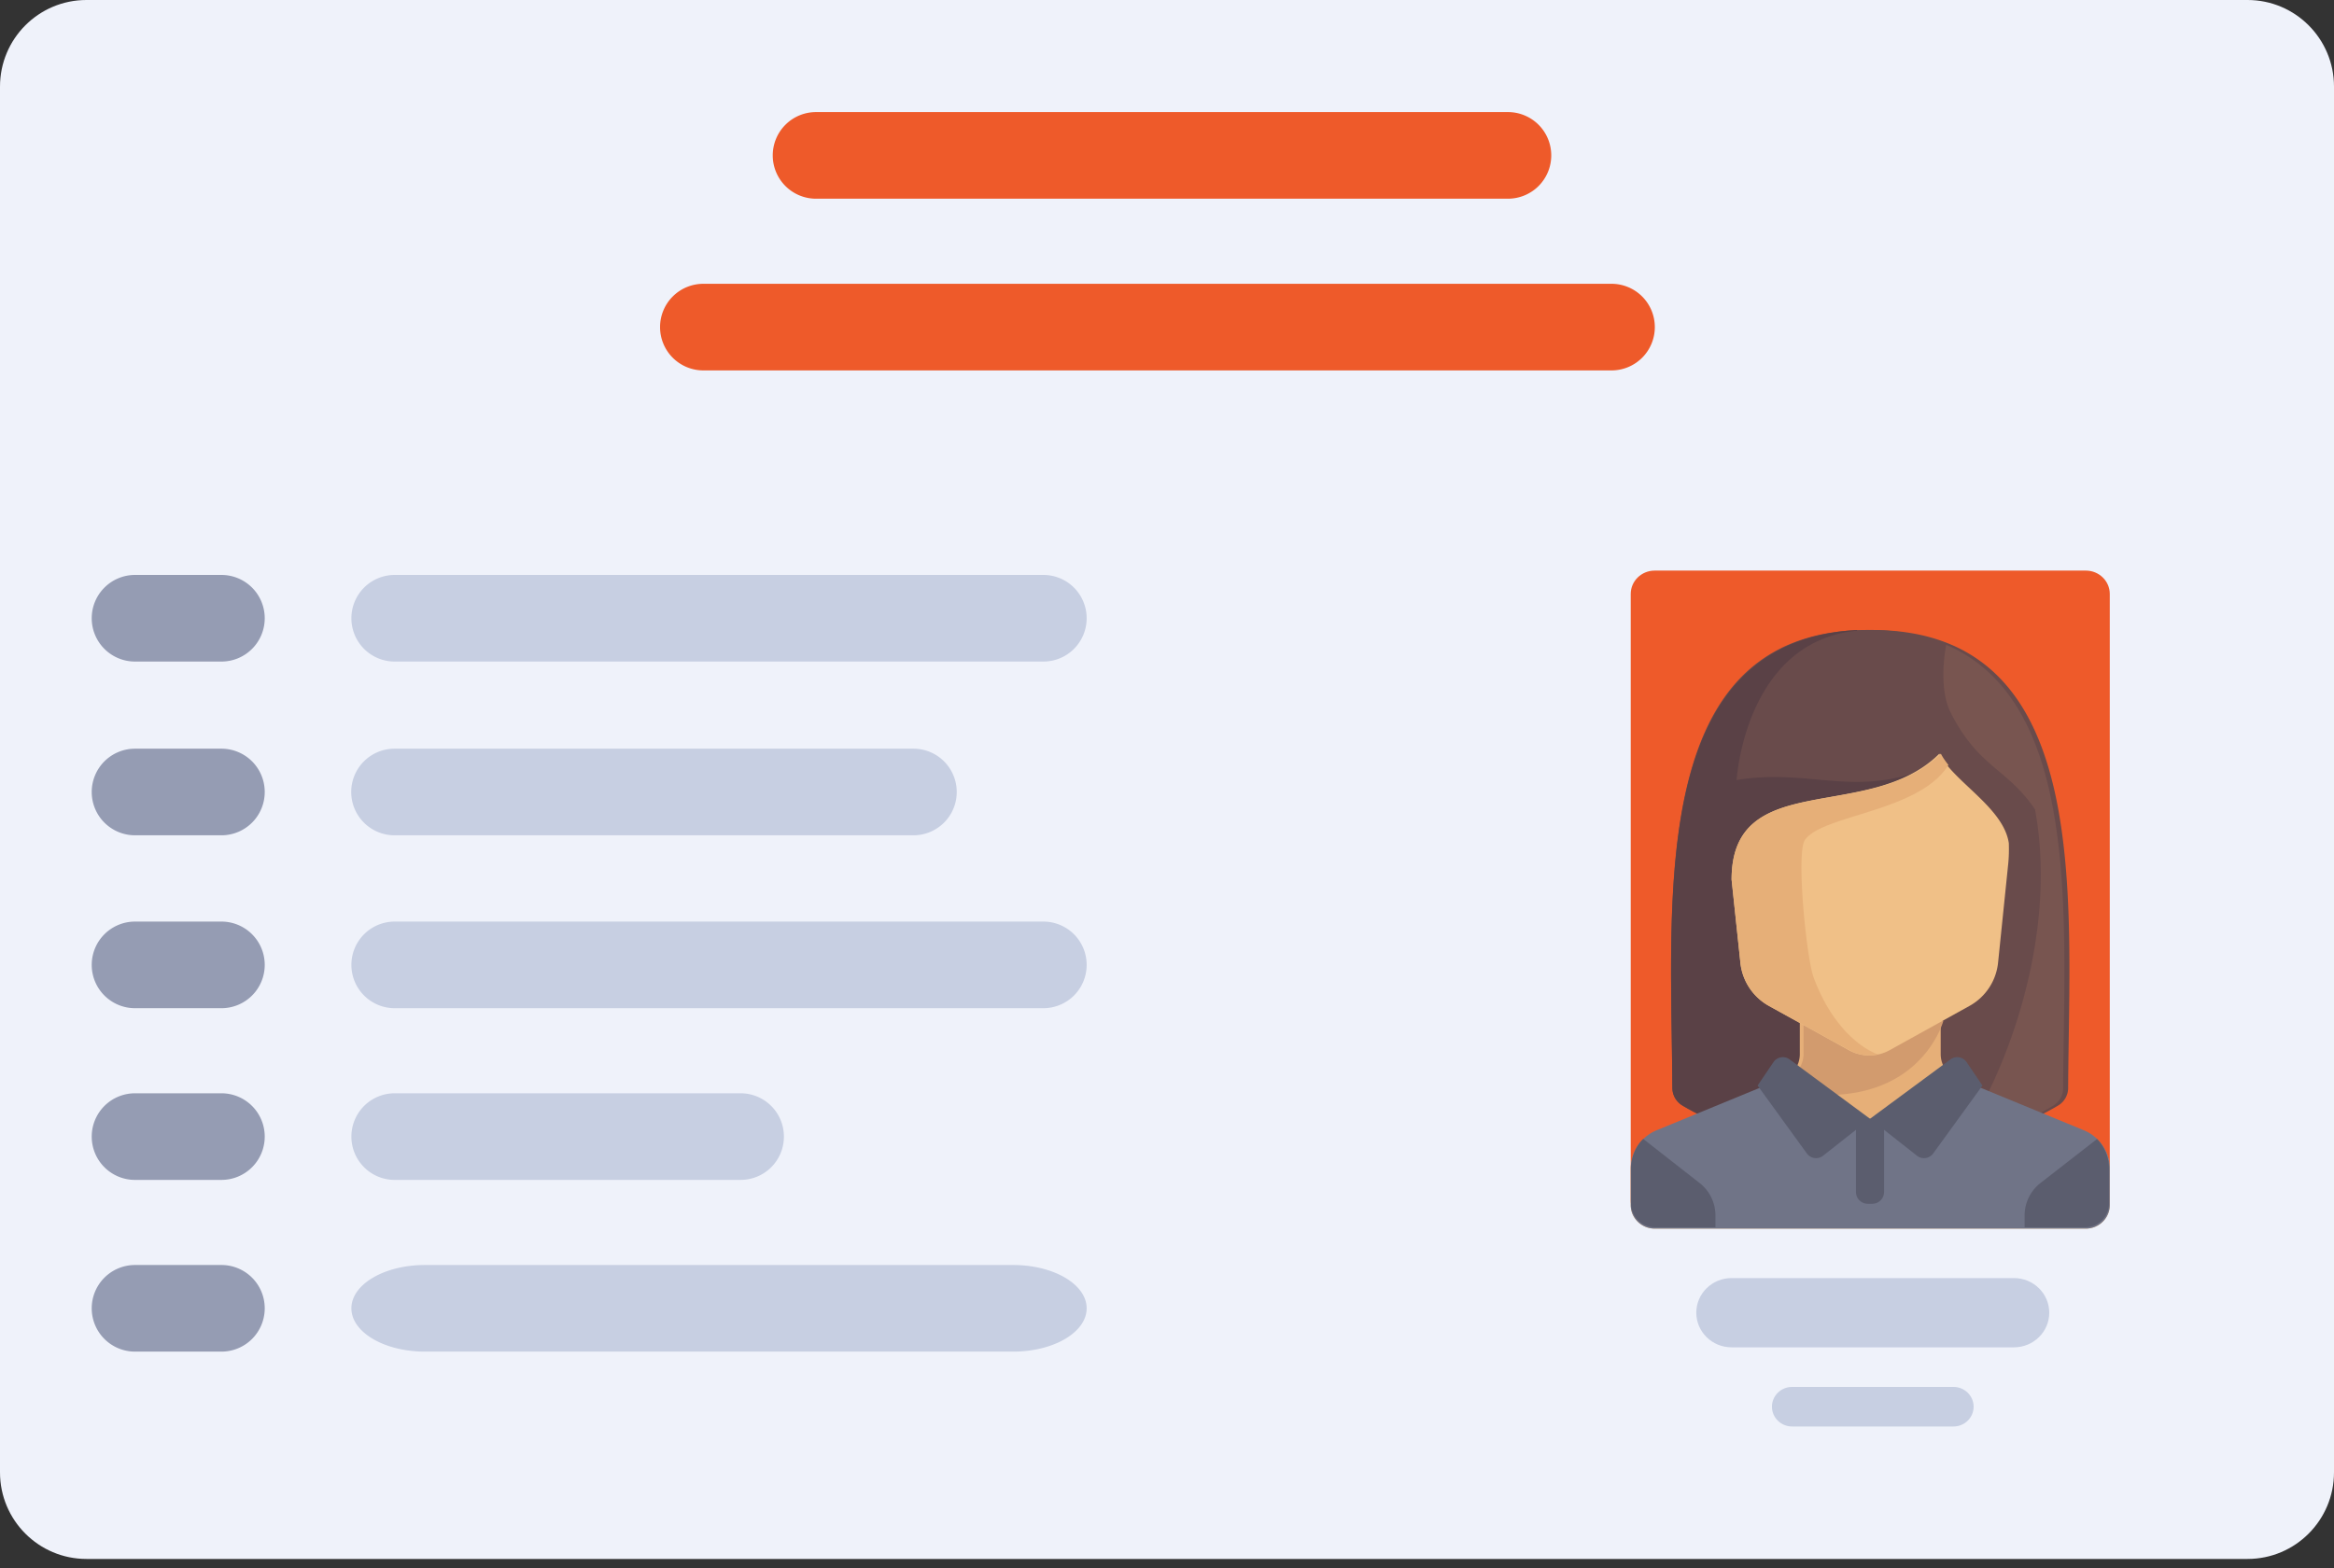 <svg xmlns="http://www.w3.org/2000/svg" width="250" height="168" viewBox="0 0 250 168">
    <rect x="0" y="0" width="250" height="168" fill="#333333" stroke="none"/>
    <g fill="none" fill-rule="nonzero">
        <path fill="#EFF2FA" d="M240.74 167.03H9.26c-5.115 0-9.26-4.154-9.26-9.279V9.28C0 4.154 4.145 0 9.26 0h231.48c5.115 0 9.26 4.154 9.26 9.28V157.75c0 5.125-4.146 9.28-9.26 9.28z"/>
        <g fill="#EE5A2A">
            <path d="M161.525 21.29H87.404a4.637 4.637 0 0 1-4.633-4.64 4.637 4.637 0 0 1 4.633-4.641h74.121a4.637 4.637 0 0 1 4.633 4.64 4.637 4.637 0 0 1-4.633 4.64zM172.618 39.687H75.334a4.637 4.637 0 0 1-4.633-4.64 4.637 4.637 0 0 1 4.633-4.64h97.284a4.637 4.637 0 0 1 4.633 4.64 4.637 4.637 0 0 1-4.633 4.64z"/>
        </g>
        <path fill="#959CB3" d="M23.723 89.496h-9.265a4.637 4.637 0 0 1-4.633-4.64 4.637 4.637 0 0 1 4.633-4.64h9.265a4.637 4.637 0 0 1 4.633 4.64 4.637 4.637 0 0 1-4.633 4.64z"/>
        <path fill="#C7CFE2" d="M97.845 89.496H42.254a4.637 4.637 0 0 1-4.633-4.64 4.637 4.637 0 0 1 4.633-4.64h55.59a4.637 4.637 0 0 1 4.634 4.64 4.637 4.637 0 0 1-4.633 4.64z"/>
        <path fill="#959CB3" d="M23.723 108.021h-9.265a4.637 4.637 0 0 1-4.633-4.64 4.637 4.637 0 0 1 4.633-4.64h9.265a4.637 4.637 0 0 1 4.633 4.64 4.637 4.637 0 0 1-4.633 4.64zM23.723 70.881h-9.265a4.637 4.637 0 0 1-4.633-4.64 4.637 4.637 0 0 1 4.633-4.64h9.265a4.637 4.637 0 0 1 4.633 4.64 4.637 4.637 0 0 1-4.633 4.64z"/>
        <path fill="#C7CFE2" d="M111.761 108.021h-69.49a4.637 4.637 0 0 1-4.632-4.64 4.637 4.637 0 0 1 4.633-4.64h69.49a4.637 4.637 0 0 1 4.632 4.64 4.637 4.637 0 0 1-4.633 4.64zM111.761 70.881h-69.49a4.637 4.637 0 0 1-4.632-4.64 4.637 4.637 0 0 1 4.633-4.64h69.49a4.637 4.637 0 0 1 4.632 4.64 4.637 4.637 0 0 1-4.633 4.64z"/>
        <path fill="#959CB3" d="M23.723 126.419h-9.265a4.637 4.637 0 0 1-4.633-4.64 4.637 4.637 0 0 1 4.633-4.641h9.265a4.637 4.637 0 0 1 4.633 4.64 4.637 4.637 0 0 1-4.633 4.64zM23.723 144.816h-9.265a4.637 4.637 0 0 1-4.633-4.64 4.637 4.637 0 0 1 4.633-4.64h9.265a4.637 4.637 0 0 1 4.633 4.64 4.637 4.637 0 0 1-4.633 4.64z"/>
        <path fill="#C7CFE2" d="M79.333 126.419H42.272a4.637 4.637 0 0 1-4.633-4.64 4.637 4.637 0 0 1 4.633-4.641h37.06a4.637 4.637 0 0 1 4.634 4.64 4.637 4.637 0 0 1-4.633 4.64zM108.518 144.816H45.515c-4.35 0-7.876-2.078-7.876-4.64 0-2.563 3.527-4.64 7.876-4.64h63.003c4.35 0 7.876 2.077 7.876 4.64 0 2.563-3.527 4.64-7.876 4.64z"/>
        <g>
            <path fill="#EE5A2A" d="M223.417 131.105h-46.179c-1.417 0-2.566-1.119-2.566-2.499V63.634c0-1.38 1.15-2.499 2.566-2.499h46.179c1.417 0 2.566 1.12 2.566 2.5v64.972c0 1.38-1.15 2.498-2.566 2.498z"/>
            <path fill="#694B4B" d="M200.057 67.496c-23.658 0-21.035 28.461-20.927 49.086a2.198 2.198 0 0 0 1.09 1.884c2.623 1.563 9.823 5.218 19.837 5.218 10.015 0 17.215-3.655 19.837-5.218a2.198 2.198 0 0 0 1.091-1.884c.108-20.624 2.731-49.086-20.928-49.086z"/>
            <path fill="#5A4146" d="M198.896 67.496c-22.414 1.222-19.873 28.892-19.765 49.079.004.78.424 1.483 1.111 1.885 2.67 1.565 10.005 5.224 20.206 5.224l6.09-41.445"/>
            <path fill="#694B4B" d="M200.481 67.496c-13.527 0-14.466 16.08-14.466 16.08 7.796-1.294 12.587 1.94 20.478-1.294l-6.012 41.402c10.07 0 17.31-3.655 19.946-5.218a2.196 2.196 0 0 0 1.097-1.884c.109-20.624 2.747-49.086-21.043-49.086z"/>
            <path fill="#785550" d="M220.986 116.605c.094-17.737 2.041-41.248-12.524-47.518-.254 1.297-.714 4.92.482 7.27 3.01 5.92 6.02 5.92 9.03 10.36 3.01 16.278-5.751 33.555-8.662 35.907 5.157-1.206 8.852-3.113 10.575-4.134a2.198 2.198 0 0 0 1.1-1.885z"/>
            <path fill="#E6AF78" d="M223.196 121.178l-13.466-5.5a2.958 2.958 0 0 1-1.857-2.731v-3.575h-15.091v3.575a2.959 2.959 0 0 1-1.857 2.731l-13.466 5.5c-1.687.689-2.787 2.305-2.787 4.096v3.847c0 1.388 1.15 2.514 2.566 2.514h46.179c1.417 0 2.566-1.126 2.566-2.514v-3.847c0-1.791-1.1-3.407-2.787-4.096z"/>
            <path fill="#707487" d="M223.196 121.094l-13.02-5.36-9.849 4.2-9.848-4.2-13.02 5.36a4.473 4.473 0 0 0-2.787 4.13v3.876c0 1.4 1.15 2.535 2.566 2.535h46.179c1.417 0 2.566-1.135 2.566-2.535v-3.877c0-1.806-1.1-3.435-2.787-4.13z"/>
            <path fill="#D29B6E" d="M208.159 109.372h-14.974v3.536a2.927 2.927 0 0 1-1.843 2.702l-2.087.85c15.97 3.98 18.904-7.088 18.904-7.088z"/>
            <g fill="#5B5D6E">
                <path d="M182.05 126.754l-6.043-4.732a4.402 4.402 0 0 0-1.295 3.103v3.853c0 1.392 1.146 2.52 2.56 2.52h6.472v-1.285a4.395 4.395 0 0 0-1.694-3.46zM225.893 128.978v-3.853a4.402 4.402 0 0 0-1.276-3.085l-6.061 4.714a4.421 4.421 0 0 0-1.695 3.472v1.272h6.473c1.413 0 2.559-1.128 2.559-2.52zM200.528 128.978h-.451a1.27 1.27 0 0 1-1.28-1.26v-7.848h3.011v7.848a1.27 1.27 0 0 1-1.28 1.26z"/>
                <path d="M200.303 119.867l-8.616-6.362a1.216 1.216 0 0 0-1.724.29l-1.703 2.514 5.282 7.282a1.217 1.217 0 0 0 1.732.237l5.029-3.961z"/>
                <path d="M200.303 119.867l8.615-6.362a1.216 1.216 0 0 1 1.725.29l1.702 2.514-5.282 7.282a1.217 1.217 0 0 1-1.732.237l-5.028-3.961z"/>
            </g>
            <path fill="#F0C087" d="M207.728 80.748c-7.512 7.496-22.253 1.5-22.253 13.493l.932 8.834a5.996 5.996 0 0 0 3.067 4.7l8.553 4.742a4.515 4.515 0 0 0 4.378 0l8.554-4.742a5.996 5.996 0 0 0 3.066-4.7l1.077-10.492c.076-.746.093-1.496.067-2.244-.561-3.817-5.939-6.592-7.441-9.59z"/>
            <path fill="#E6AF78" d="M185.475 94.25l.94 8.84a5.998 5.998 0 0 0 3.087 4.701l8.616 4.745c.951.524 2.042.66 3.081.457 0 0-4.344-1.305-6.929-8.243-.792-2.125-1.891-13.376-.946-14.751 1.87-2.718 12.295-3 15.375-8.042a8.345 8.345 0 0 1-.42-.563l-.034-.046c-.134-.2-.255-.4-.357-.6-7.566 7.501-22.413 1.5-22.413 13.501z"/>
            <path fill="#C7CFE2" d="M215.72 144.357h-30.245c-2.088 0-3.781-1.661-3.781-3.71 0-2.05 1.693-3.71 3.78-3.71h30.245c2.088 0 3.781 1.66 3.781 3.71s-1.693 3.71-3.78 3.71zM209.239 152.838h-17.283c-1.193 0-2.16-.949-2.16-2.12 0-1.17.967-2.12 2.16-2.12h17.283c1.193 0 2.16.95 2.16 2.12 0 1.171-.967 2.12-2.16 2.12z"/>
        </g>
    </g>
</svg>
